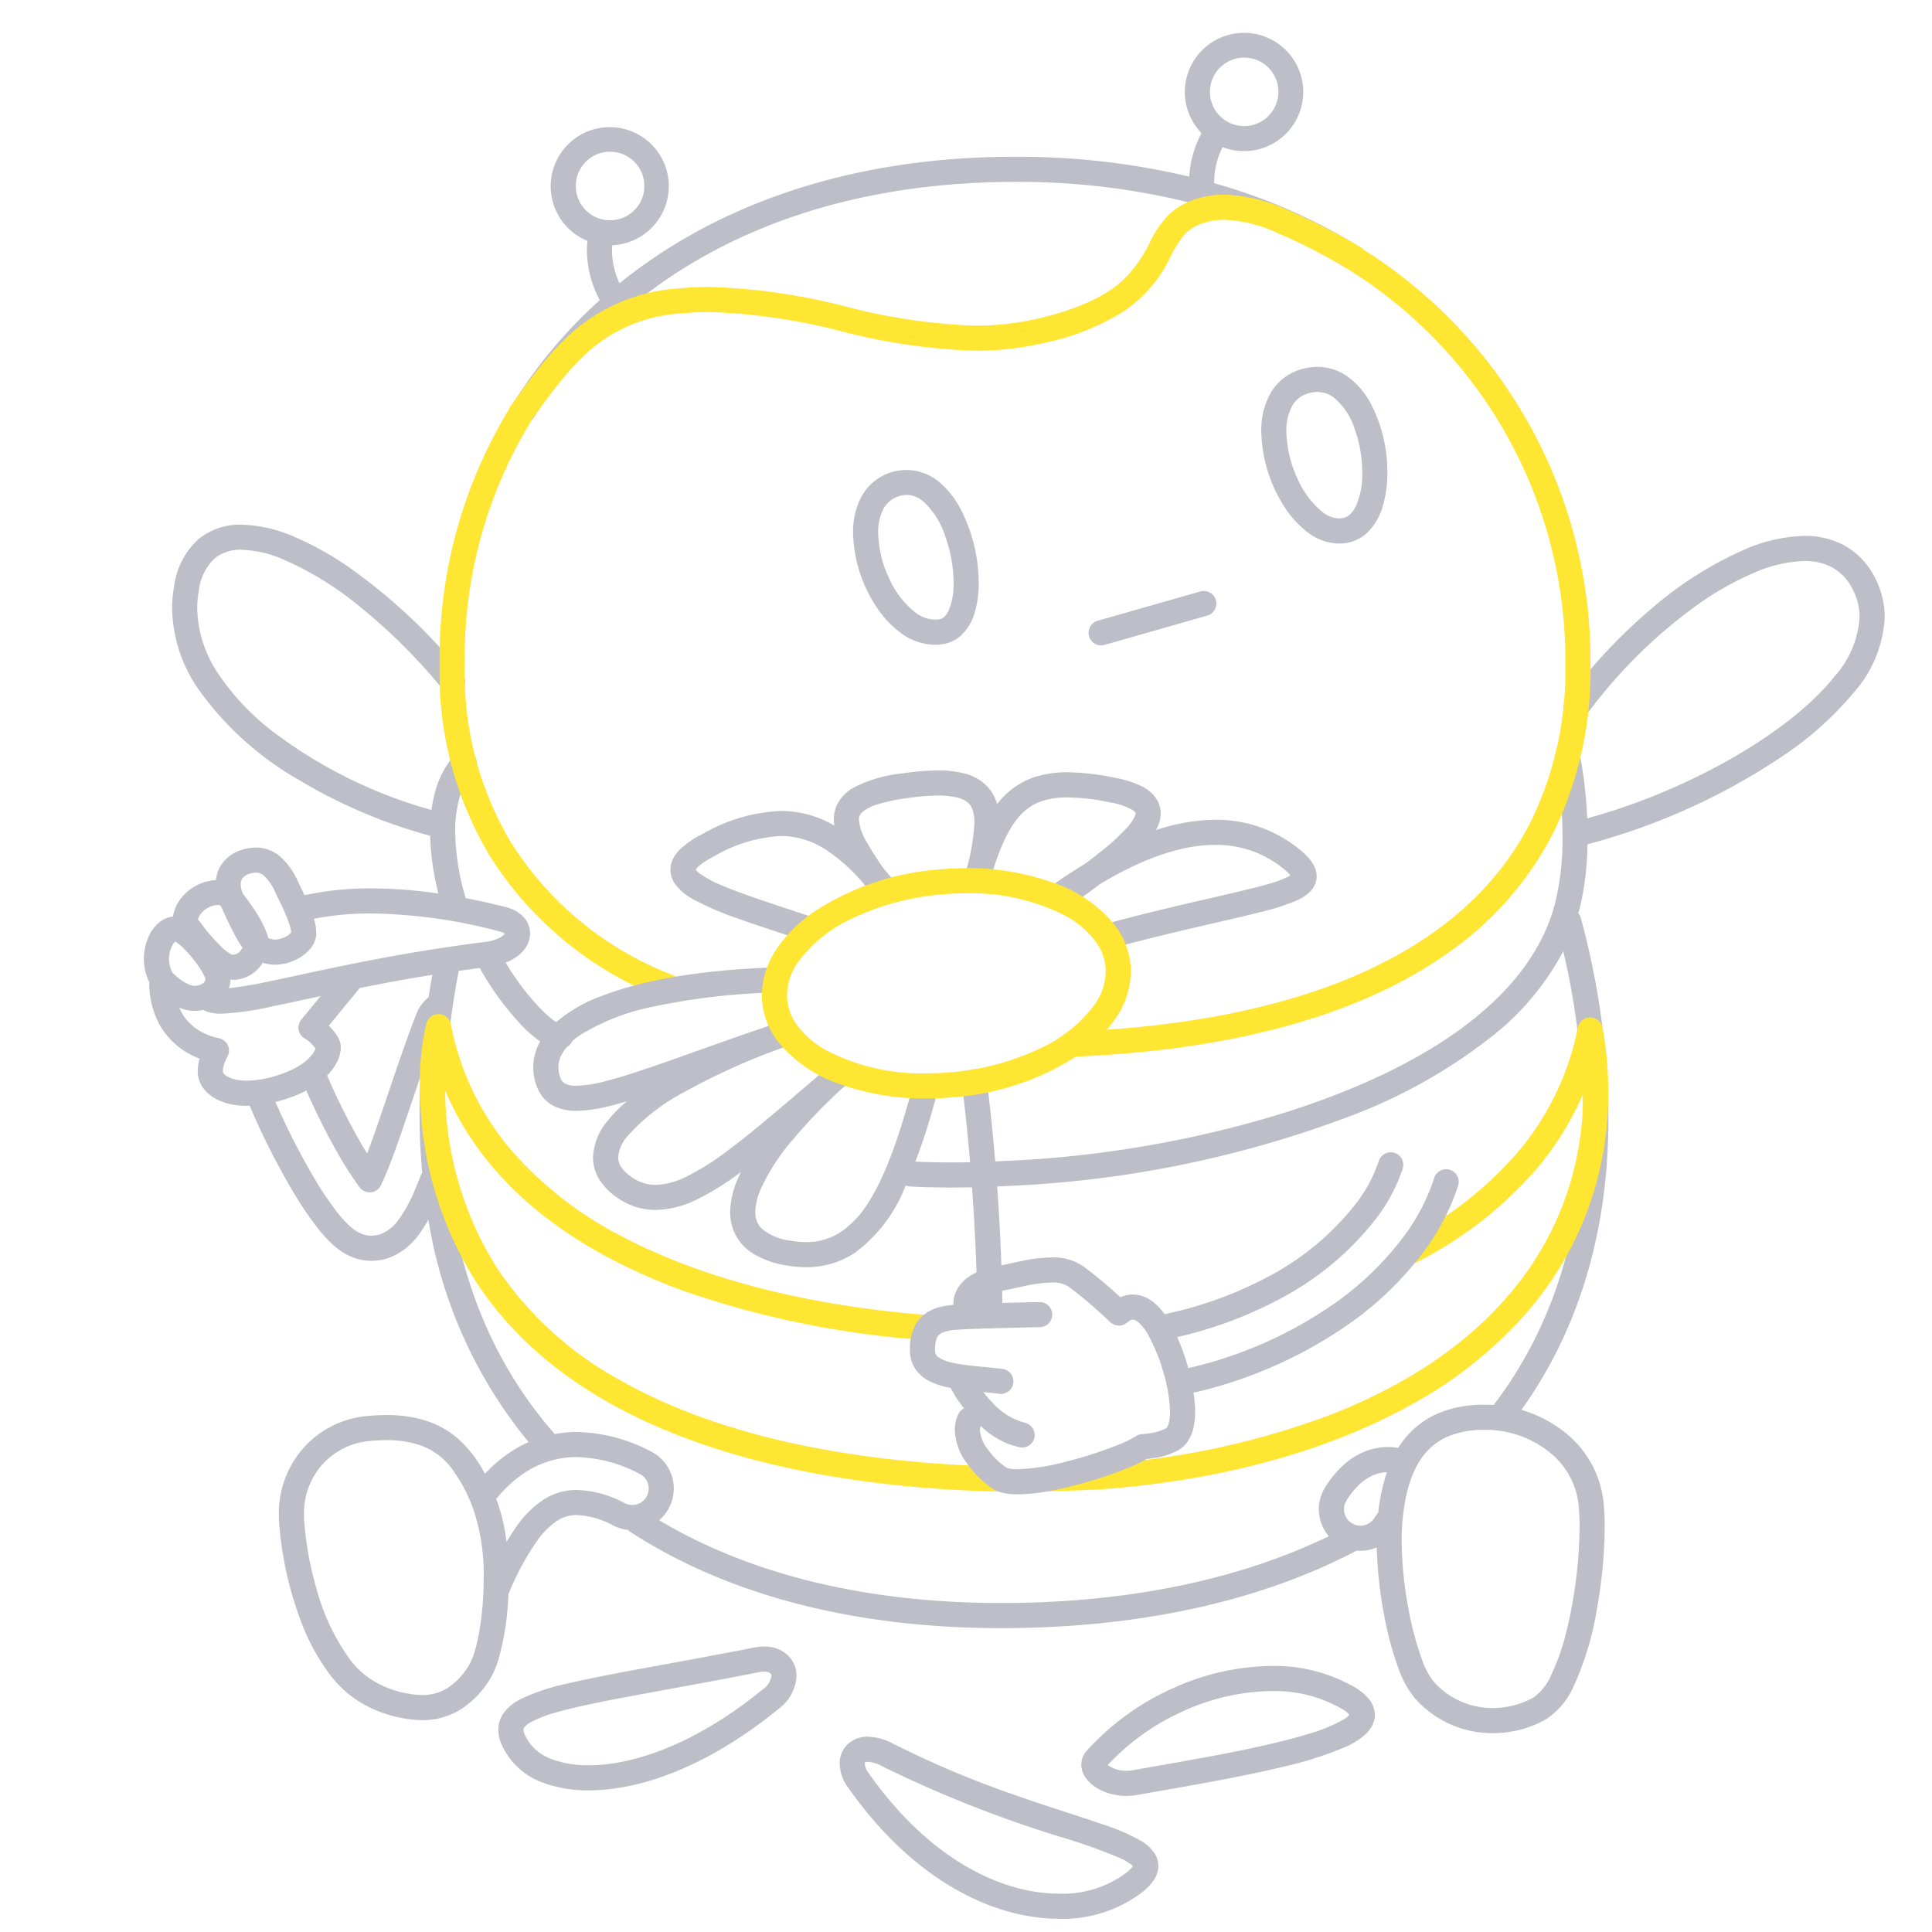 <svg xmlns="http://www.w3.org/2000/svg" width="200" height="200" fill="none"><path fill="#BEBEC9" d="M140.314 25.289h-.001a58.906 58.906 0 0 0-14.623-6.324 8.274 8.274 0 0 1 .872-3.738 6.126 6.126 0 0 0 8.153-7.241 6.13 6.13 0 0 0-12.059 1.745 6.134 6.134 0 0 0 1.71 4.034h.001l.016.016a10.812 10.812 0 0 0-1.273 4.505 76.587 76.587 0 0 0-18.025-2.057c-17.15-.01-30.97 5.015-40.957 13.1a8.364 8.364 0 0 1-.775-3.475c0-.151.024-.313.033-.469a6.114 6.114 0 1 0-2.61-.462c.013.006.027.01.04.015-.026.308-.062.62-.062.916a11.13 11.13 0 0 0 1.333 5.22A49.624 49.624 0 0 0 53.08 41.82a1.3 1.3 0 0 0 2.21 1.371c8.864-14.262 25.705-24.347 49.796-24.362 6.154-.037 12.287.7 18.257 2.191a1.275 1.275 0 0 0 1.332.688c.177-.027.346-.092.496-.189a56.262 56.262 0 0 1 13.788 5.989 1.301 1.301 0 0 0 1.356-2.219ZM126.342 6.955a3.541 3.541 0 0 1 5.996 2.626 3.548 3.548 0 0 1-2.252 3.228 3.541 3.541 0 0 1-3.845-.845 3.538 3.538 0 0 1 .101-5.009ZM59.606 19.256a3.549 3.549 0 1 1 2.175 3.27 3.543 3.543 0 0 1-2.175-3.27ZM19.106 95.375c-.176.117-.33.227-.47.327a1.3 1.3 0 0 0 1.515 2.114c.14-.1.265-.19.39-.273a1.3 1.3 0 1 0-1.435-2.168ZM103.784 136.195c-.05-4.628-.251-9.548-.664-14.719l.001.008a180.583 180.583 0 0 0-.444-5.016 207.957 207.957 0 0 0-.523-4.641 1.302 1.302 0 0 0-1.451-1.128 1.307 1.307 0 0 0-.865.492 1.3 1.3 0 0 0-.263.96c.187 1.496.356 3.027.516 4.58.168 1.67.318 3.318.437 4.943v.009c.408 5.108.607 9.967.656 14.54a1.302 1.302 0 0 0 1.314 1.286 1.302 1.302 0 0 0 1.287-1.314h-.001ZM118.148 190.587a21.346 21.346 0 0 0-4.052-1.75c-2.513-.875-5.756-1.852-9.461-3.166a100.581 100.581 0 0 1-12.172-5.162 5.86 5.86 0 0 0-2.621-.725 2.972 2.972 0 0 0-2.108.793 2.751 2.751 0 0 0-.81 2.005 4.28 4.28 0 0 0 .846 2.43c6.825 9.725 15.123 13.62 21.875 13.621a13.576 13.576 0 0 0 8.696-2.829c.416-.33.781-.719 1.084-1.154.305-.439.473-.958.483-1.492a2.385 2.385 0 0 0-.305-1.161 4.038 4.038 0 0 0-1.455-1.41Zm-1.463 3.213a11.003 11.003 0 0 1-7.04 2.233c-5.743.001-13.291-3.33-19.748-12.516l-1.063.747 1.063-.747a1.75 1.75 0 0 1-.373-.935l.019-.131.005-.011v-.001a.521.521 0 0 1 .294-.054c.507.036.999.186 1.439.44a124.617 124.617 0 0 0 18.892 7.446 57.813 57.813 0 0 1 5.712 2.053c.463.195.898.452 1.292.764.034.03.067.063.097.097a1.05 1.05 0 0 1-.09.128 3.59 3.59 0 0 1-.499.487ZM141.681 175.845a5.515 5.515 0 0 0-1.439-1.177 16.571 16.571 0 0 0-8.596-2.208 25.25 25.25 0 0 0-10.292 2.336 26.587 26.587 0 0 0-8.849 6.434 2.16 2.16 0 0 0-.567 1.447c.01.542.2 1.066.541 1.487a4.334 4.334 0 0 0 1.758 1.279 6.18 6.18 0 0 0 3.442.377c4.438-.79 10.349-1.757 15.204-2.937a37.94 37.94 0 0 0 6.246-1.972c.76-.32 1.47-.748 2.108-1.272a3.56 3.56 0 0 0 .75-.89c.22-.373.337-.797.34-1.23a2.634 2.634 0 0 0-.646-1.674Zm-2.63 2.18a16.988 16.988 0 0 1-3.74 1.51c-2.463.75-5.622 1.442-8.839 2.062-3.219.621-6.5 1.174-9.249 1.663a3.524 3.524 0 0 1-.615.054 3.411 3.411 0 0 1-1.699-.437 1.714 1.714 0 0 1-.231-.163 24.074 24.074 0 0 1 7.75-5.55 22.678 22.678 0 0 1 9.218-2.104c2.54-.059 5.048.576 7.255 1.835.287.158.548.361.772.601l.014.021a2.625 2.625 0 0 1-.636.508ZM112.502 181.233l.003-.003-.003.003ZM79.09 170.451a5.538 5.538 0 0 0-1.052.107c-8.496 1.669-14.828 2.674-19.135 3.685-1.75.347-3.45.91-5.06 1.676a5.014 5.014 0 0 0-1.584 1.256 3.032 3.032 0 0 0-.673 1.899c.011.572.148 1.136.4 1.65.27.555.603 1.077.991 1.557a7.414 7.414 0 0 0 3.256 2.271c1.514.544 3.114.81 4.722.785 5.242-.006 12.183-2.349 19.66-8.447l-.822-1.007.822 1.006a4.505 4.505 0 0 0 1.84-3.394 2.935 2.935 0 0 0-.968-2.208 3.533 3.533 0 0 0-2.398-.836Zm-.12 4.425c-7.112 5.81-13.553 7.867-18.015 7.861a10.745 10.745 0 0 1-3.798-.616 4.85 4.85 0 0 1-2.134-1.445 5.636 5.636 0 0 1-.68-1.05 1.372 1.372 0 0 1-.157-.552.41.41 0 0 1 .113-.287c.178-.201.39-.369.627-.495a12.766 12.766 0 0 1 2.884-1.089c1.981-.553 4.722-1.101 8.182-1.744 3.46-.644 7.645-1.387 12.547-2.35.181-.037.365-.056.55-.058a.983.983 0 0 1 .663.173.325.325 0 0 1 .102.271 2.007 2.007 0 0 1-.883 1.381ZM141.921 41.818a8.327 8.327 0 0 0-2.218-2.69 5.431 5.431 0 0 0-3.319-1.15 5.872 5.872 0 0 0-1.432.183 5.386 5.386 0 0 0-3.413 2.517 7.854 7.854 0 0 0-.972 4.005c.06 2.666.832 5.267 2.238 7.532a10.459 10.459 0 0 0 2.471 2.82 5.535 5.535 0 0 0 3.343 1.234c.368 0 .735-.044 1.092-.131h.001a4.102 4.102 0 0 0 1.889-1.055 6.276 6.276 0 0 0 1.567-2.763 12.13 12.13 0 0 0 .452-3.41 15.354 15.354 0 0 0-1.699-7.092Zm-1.499 10.451a3.031 3.031 0 0 1-.628.944 1.492 1.492 0 0 1-.698.399 2.01 2.01 0 0 1-.477.057 2.964 2.964 0 0 1-1.768-.702 9.347 9.347 0 0 1-2.599-3.563 11.995 11.995 0 0 1-1.085-4.721 5.301 5.301 0 0 1 .61-2.682 2.743 2.743 0 0 1 1.807-1.319 3.28 3.28 0 0 1 .8-.104 2.816 2.816 0 0 1 1.747.62 7.005 7.005 0 0 1 2.094 3.173c.523 1.456.792 2.991.795 4.538a8.45 8.45 0 0 1-.598 3.36ZM97.25 49.92a5.288 5.288 0 0 0-8.036 1.425 7.699 7.699 0 0 0-.903 3.82 14.432 14.432 0 0 0 2.337 7.541 10.502 10.502 0 0 0 2.612 2.824 6.033 6.033 0 0 0 3.512 1.215c.323 0 .645-.03.963-.09a3.593 3.593 0 0 0 1.76-.877 5.243 5.243 0 0 0 1.428-2.439c.273-.984.405-2.001.391-3.022a16.844 16.844 0 0 0-1.803-7.486 9.379 9.379 0 0 0-2.26-2.912Zm.975 13.235a2.11 2.11 0 0 1-.474.694.977.977 0 0 1-.495.25c-.16.03-.322.046-.484.046a3.444 3.444 0 0 1-1.998-.728 9.211 9.211 0 0 1-2.741-3.566 11.49 11.49 0 0 1-1.122-4.686 5.148 5.148 0 0 1 .562-2.533 2.82 2.82 0 0 1 2.395-1.397 2.68 2.68 0 0 1 1.73.691 8.373 8.373 0 0 1 2.247 3.567c.56 1.547.853 3.178.87 4.824a7.083 7.083 0 0 1-.49 2.838ZM114.342 66.761l10.631-3.034a1.295 1.295 0 0 0 .78-.619 1.307 1.307 0 0 0 .114-.988 1.306 1.306 0 0 0-1.102-.935 1.298 1.298 0 0 0-.505.042l-10.631 3.034a1.292 1.292 0 0 0-.78.619 1.307 1.307 0 0 0-.114.988 1.306 1.306 0 0 0 1.102.935c.169.02.341.005.505-.041"/><path fill="#BEBEC9" d="M194.019 59.663a7.75 7.75 0 0 0-3.062-3.184 8.481 8.481 0 0 0-4.162-1.001 16.39 16.39 0 0 0-6.124 1.378 38.04 38.04 0 0 0-9.719 6.159 55.672 55.672 0 0 0-8.877 9.525 1.302 1.302 0 0 0 1.248 2.053c.341-.052.647-.238.85-.517a51.69 51.69 0 0 1 11.515-11.443 31.04 31.04 0 0 1 5.972-3.372c1.62-.72 3.364-1.12 5.135-1.183a5.889 5.889 0 0 1 2.9.674 5.145 5.145 0 0 1 2.035 2.143c.506.917.773 1.946.775 2.993a10.182 10.182 0 0 1-2.602 6.146c-2.538 3.2-6.79 6.372-11.566 8.988a65.048 65.048 0 0 1-14.031 5.694 48.173 48.173 0 0 0-.34-4.002 33.593 33.593 0 0 0-.285-1.836 10.187 10.187 0 0 0-.118-.552l-.065-.229a1.43 1.43 0 0 0-.082-.199 1.313 1.313 0 0 0-1.04-.723 1.3 1.3 0 0 0-1.427 1.184c-.014.188.014.377.081.553h-.001c.002.004.027.102.055.236.447 2.465.67 4.965.666 7.47a27.975 27.975 0 0 1-.745 6.797c-1.132 4.425-3.892 8.242-7.791 11.529-5.838 4.928-14.209 8.572-22.878 11.031a115.418 115.418 0 0 1-24.639 4.125h.003c-1.222.06-2.535.129-3.921.18-1.059.031-2.159.053-3.3.053-1.324 0-2.703-.029-4.137-.103a1.298 1.298 0 0 0-1.358 1.231 1.3 1.3 0 0 0 1.224 1.365c1.485.077 2.91.107 4.272.107 1.175 0 2.303-.022 3.383-.055h.009c1.412-.051 2.739-.121 3.956-.181l.003-.001a113.499 113.499 0 0 0 33.95-7.161 54.917 54.917 0 0 0 15.109-8.603 27.648 27.648 0 0 0 6.938-8.467 78.536 78.536 0 0 1 2.047 15.423c.019.647.028 1.29.028 1.928-.004 11.841-3.282 21.775-9.285 29.628-.051-.003-.103-.01-.154-.013a17.903 17.903 0 0 0-.761-.016 12.148 12.148 0 0 0-4.777.875 9.025 9.025 0 0 0-4.184 3.603 6.203 6.203 0 0 0-1.036-.099l-.02.001v-.001l-.002.001h-.037v.003a6.404 6.404 0 0 0-2.166.39 7.478 7.478 0 0 0-2.551 1.606 10.925 10.925 0 0 0-1.742 2.156 4.283 4.283 0 0 0 .375 5.076c-8.523 4.122-18.912 6.521-30.887 6.874-1.018.03-2.026.045-3.022.045-14.073 0-26.087-2.998-35.423-8.574a4.3 4.3 0 0 0 .737-5.752 4.299 4.299 0 0 0-1.593-1.369 17.173 17.173 0 0 0-7.655-2.011h-.042a12.23 12.23 0 0 0-2.25.215c-6.951-7.9-10.978-18.315-11.365-31.065-.02-.695-.03-1.394-.03-2.097a77.48 77.48 0 0 1 1.463-14.789c.71-.102 1.433-.202 2.17-.299a28.77 28.77 0 0 0 3.952 5.516 12.467 12.467 0 0 0 2.567 2.27 4.2 4.2 0 0 0 1.01.454c.273.078.554.119.837.122a1.297 1.297 0 0 0 1.31-1.28 1.299 1.299 0 0 0-1.27-1.32l-.163-.022a2.377 2.377 0 0 1-.716-.409c-.599-.474-1.154-1-1.66-1.573a26.006 26.006 0 0 1-3.19-4.32 5.2 5.2 0 0 0 1.21-.648c.378-.275.698-.622.942-1.021.246-.406.378-.872.382-1.347a2.52 2.52 0 0 0-.76-1.782 3.729 3.729 0 0 0-1.74-.935 70.799 70.799 0 0 0-4.163-.932 24.79 24.79 0 0 1-1.094-6.857 12.851 12.851 0 0 1 .426-3.448 7.03 7.03 0 0 1 1.47-2.81 1.298 1.298 0 0 0-.101-1.843 1.3 1.3 0 0 0-1.843.116 9.62 9.62 0 0 0-2.029 3.834c-.17.618-.295 1.247-.375 1.882a48.88 48.88 0 0 1-16.215-7.962 25.478 25.478 0 0 1-5.848-6.13 12.485 12.485 0 0 1-2.188-6.778c0-.639.059-1.277.176-1.905a5.43 5.43 0 0 1 1.585-3.237 4.128 4.128 0 0 1 2.829-.925c1.504.058 2.983.403 4.358 1.014a33.834 33.834 0 0 1 8.15 5.086 59.279 59.279 0 0 1 8.334 8.359 1.3 1.3 0 0 0 2.011-1.649 58.592 58.592 0 0 0-11.697-10.972 31.507 31.507 0 0 0-5.813-3.23 14.373 14.373 0 0 0-5.343-1.208 6.729 6.729 0 0 0-4.538 1.566 7.995 7.995 0 0 0-2.433 4.722c-.146.784-.219 1.58-.219 2.379.055 2.923.96 5.768 2.602 8.187a32.403 32.403 0 0 0 10.554 9.588 53.349 53.349 0 0 0 13.56 5.763c.058 2.019.343 4.025.85 5.98a48.783 48.783 0 0 0-6.952-.535 32.307 32.307 0 0 0-6.908.704c-.277-.586-.53-1.083-.61-1.263l-.001-.001a7.708 7.708 0 0 0-1.844-2.678 3.863 3.863 0 0 0-2.574-.99c-.5.005-.996.088-1.47.245a3.953 3.953 0 0 0-1.984 1.354 3.578 3.578 0 0 0-.69 1.773c-1.059.06-2.07.46-2.886 1.139-.465.38-.85.849-1.136 1.378a4.043 4.043 0 0 0-.417 1.257 2.657 2.657 0 0 0-1.244.467 3.968 3.968 0 0 0-1.319 1.698 5.642 5.642 0 0 0-.452 2.228c.002.834.193 1.656.558 2.406a8.97 8.97 0 0 0 1.042 4.352 7.886 7.886 0 0 0 3.56 3.3c.213.102.413.185.606.26a4.648 4.648 0 0 0-.191 1.257c-.01.562.14 1.116.436 1.595.79 1.232 2.396 2.029 4.624 2.028.1 0 .209-.011.311-.014a74.97 74.97 0 0 0 4.546 8.985 34.747 34.747 0 0 0 2.653 3.881l.002.002c.436.549.915 1.063 1.433 1.536l.002.002c.291.264.603.505.931.722l.009.005c.437.288.912.516 1.41.676l.005.002c.51.16 1.04.243 1.575.247v.002h.035l.002.001h.02l.005-.001a5.475 5.475 0 0 0 2.277-.509l.009-.004a6.853 6.853 0 0 0 2.453-2.003l.014-.017c.42-.546.796-1.125 1.123-1.731a48.244 48.244 0 0 0 10.376 23.031c-.555.243-1.09.527-1.603.849a14.776 14.776 0 0 0-2.924 2.44 12.433 12.433 0 0 0-2.818-3.672 9.425 9.425 0 0 0-3.244-1.819 13.249 13.249 0 0 0-4.138-.597c-.669 0-1.37.037-2.105.11-2.4.24-4.633 1.337-6.29 3.091a10.205 10.205 0 0 0-2.734 7.099c0 .242.008.49.024.745a36.475 36.475 0 0 0 2.363 10.56 21.612 21.612 0 0 0 2.821 5.155 11.189 11.189 0 0 0 4.324 3.563 13.246 13.246 0 0 0 5.253 1.265 7.547 7.547 0 0 0 4.046-1.119 9.658 9.658 0 0 0 3.092-3.261c.347-.6.62-1.24.812-1.906.62-2.218.965-4.504 1.03-6.806a1.25 1.25 0 0 0 .068-.104 26.6 26.6 0 0 1 2.796-5.21l.004-.005a7.966 7.966 0 0 1 2.18-2.237 3.622 3.622 0 0 1 2.044-.588 8.747 8.747 0 0 1 3.805 1.104 4.3 4.3 0 0 0 1.483.429c.05.058.104.112.163.16 10.077 6.57 23.188 10.012 38.48 10.013 1.023 0 2.056-.016 3.098-.047 13.077-.385 24.454-3.127 33.697-7.984.126.011.251.026.377.026a4.299 4.299 0 0 0 1.695-.355 44.398 44.398 0 0 0 1.08 8.546 30.588 30.588 0 0 0 1.198 4.061 10.108 10.108 0 0 0 1.608 2.944 10.685 10.685 0 0 0 8.138 3.679 11.19 11.19 0 0 0 5.486-1.43 7.842 7.842 0 0 0 2.888-3.457 31.186 31.186 0 0 0 2.408-8.048c.501-2.78.766-5.597.791-8.422a24.993 24.993 0 0 0-.114-2.507 10.675 10.675 0 0 0-4.185-7.408 13.091 13.091 0 0 0-4.327-2.195c5.865-8.162 9.015-18.342 9.011-30.132 0-.663-.01-1.332-.03-2.006a81.548 81.548 0 0 0-2.825-18.781 1.276 1.276 0 0 0-.27-.495c.045-.16.104-.313.145-.473.524-2.181.795-4.415.809-6.658a66.765 66.765 0 0 0 20.026-9.014 34.594 34.594 0 0 0 7.58-6.736 12.715 12.715 0 0 0 3.167-7.765 8.829 8.829 0 0 0-1.086-4.225ZM31.096 99.09c.356-.219.678-.488.957-.8.301-.327.516-.725.625-1.157l.002-.008c.041-.192.062-.388.06-.585a5.158 5.158 0 0 0-.246-1.428 30.347 30.347 0 0 1 5.937-.55c4.493.068 8.961.694 13.3 1.865.188.038.364.116.518.23a1.144 1.144 0 0 1-.375.336 4.118 4.118 0 0 1-1.652.515 169.83 169.83 0 0 0-4.085.564l-.009.001c-3.73.559-7.058 1.176-9.974 1.77h.004c-3.332.671-6.126 1.303-8.353 1.761-1.357.303-2.73.535-4.11.694.099-.287.154-.586.162-.889.092.007.184.023.275.023a3.586 3.586 0 0 0 2.686-1.257 4.47 4.47 0 0 0 .378-.51c.413.133.844.2 1.277.198a5.02 5.02 0 0 0 2.623-.773Zm-5.982-8.187a1.36 1.36 0 0 1 .702-.446c.219-.076.447-.117.678-.122.325-.002.637.125.87.353.513.51.915 1.12 1.181 1.792.1.218.241.497.413.851.257.526.57 1.194.809 1.818.11.28.205.568.284.86.048.168.078.341.088.516a1.756 1.756 0 0 1-.553.438 2.41 2.41 0 0 1-1.113.3 1.486 1.486 0 0 1-.631-.131c-.029-.013-.057-.037-.085-.053a4.113 4.113 0 0 0-.11-.404 12.01 12.01 0 0 0-1.44-2.693 27.291 27.291 0 0 0-1.054-1.457 2.54 2.54 0 0 1-.235-.967c-.01-.234.058-.465.196-.655Zm-4.488 3.939c.199-.35.49-.64.843-.835a2.217 2.217 0 0 1 1.049-.317.733.733 0 0 1 .253.036l.026.013.103.128c.288.633.647 1.421 1.025 2.182.208.419.42.828.633 1.201.165.292.346.575.541.846-.057.13-.134.25-.228.356a1 1 0 0 1-.739.38l-.142-.012-.067-.027a4.567 4.567 0 0 1-1.013-.783 20.853 20.853 0 0 1-1.836-2.072c-.236-.299-.43-.556-.577-.755.029-.119.072-.233.129-.341Zm-2.74 2.948c.069-.12.16-.225.27-.31l.007-.004.009.005c.3.19.577.416.824.673.567.569 1.082 1.187 1.54 1.848.195.277.374.566.535.865.053.099.101.2.144.304l.033.09.006.021.008.084a.53.53 0 0 1-.215.397c-.258.199-.579.3-.904.283h-.037a1.754 1.754 0 0 1-.676-.186 5.24 5.24 0 0 1-1.167-.788 7.33 7.33 0 0 1-.376-.351l-.024-.025a2.983 2.983 0 0 1 .022-2.906Zm7.645 14.082c-1.638-.001-2.289-.579-2.427-.818l-.004-.006-.014-.04-.016-.159c.02-.327.096-.648.226-.949.062-.157.126-.292.171-.382l.052-.101.01-.019.003-.003a1.3 1.3 0 0 0-.937-1.933v-.001a6.08 6.08 0 0 1-2.378-1.048 5.029 5.029 0 0 1-1.483-1.707c-.064-.123-.12-.261-.177-.395.475.204.985.318 1.502.335h.084c.299-.002.596-.035.888-.099.158.085.323.156.495.209.464.13.945.191 1.427.181a30.03 30.03 0 0 0 5.377-.786c1.413-.291 3.049-.649 4.862-1.035l-2.002 2.437a1.295 1.295 0 0 0-.27 1.08 1.306 1.306 0 0 0 .666.893c.287.171.545.388.763.641.106.116.205.239.296.367l.008.013a1.372 1.372 0 0 1-.11.262c-.32.616-1.345 1.74-3.815 2.507-1.032.343-2.11.53-3.197.556Zm18.104 9.615a45.337 45.337 0 0 1-.638 1.583 14.812 14.812 0 0 1-1.818 3.307 4.224 4.224 0 0 1-1.53 1.275 2.894 2.894 0 0 1-1.184.266h-.02a2.792 2.792 0 0 1-.826-.128 3.17 3.17 0 0 1-.789-.382 5.08 5.08 0 0 1-.616-.48 10.67 10.67 0 0 1-1.151-1.239 32.307 32.307 0 0 1-2.447-3.587 71.99 71.99 0 0 1-4.1-8.032c.319-.079.644-.166.983-.271a13.056 13.056 0 0 0 2.21-.906 71.526 71.526 0 0 0 2.997 6.039 39.16 39.16 0 0 0 2.508 3.971 1.307 1.307 0 0 0 1.169.523 1.293 1.293 0 0 0 1.05-.732c.41-.853.861-1.952 1.329-3.226.838-2.271 1.744-5.061 2.772-8.052a75.2 75.2 0 0 0-.07 6.049c.04 1.327.128 2.625.244 3.907-.027.037-.051.075-.073.115Zm-.557-16.476c-1.938 5.071-3.46 10.055-4.756 13.559l-.001.003c-.106.289-.211.568-.315.835a45.157 45.157 0 0 1-1.032-1.747 69.168 69.168 0 0 1-3.112-6.325l.012-.011c.42-.42.77-.906 1.036-1.437.23-.447.354-.939.366-1.44a2.052 2.052 0 0 0-.157-.811 3.37 3.37 0 0 0-.349-.601 6.936 6.936 0 0 0-.73-.858l3.205-3.901c2.268-.457 4.768-.922 7.512-1.361-.14.773-.273 1.546-.392 2.319a4.274 4.274 0 0 0-1.287 1.776Zm6.535 63.892a17.618 17.618 0 0 1-.495 2.115c-.13.46-.314.903-.548 1.32a7.08 7.08 0 0 1-2.243 2.407 4.93 4.93 0 0 1-2.675.729 10.724 10.724 0 0 1-4.212-1.047 8.607 8.607 0 0 1-3.3-2.761 22.255 22.255 0 0 1-3.353-7.116 34.135 34.135 0 0 1-1.302-7.182v-.005a8.531 8.531 0 0 1-.019-.577 7.596 7.596 0 0 1 2.027-5.316 7.43 7.43 0 0 1 4.652-2.287 18.62 18.62 0 0 1 1.85-.097c1.127-.021 2.25.137 3.328.468a6.95 6.95 0 0 1 3.326 2.317 16.08 16.08 0 0 1 2.413 4.553 21.216 21.216 0 0 1 1.006 7.027 32.16 32.16 0 0 1-.455 5.452Zm17.358-14.047a1.691 1.691 0 0 1-.982.853 1.7 1.7 0 0 1-1.298-.093 11.257 11.257 0 0 0-4.973-1.378h-.01a6.284 6.284 0 0 0-3.393.974l-.008.005a10.484 10.484 0 0 0-2.938 2.954c-.301.428-.618.918-.937 1.445a18.457 18.457 0 0 0-.935-4.103v-.001c-.046-.121-.094-.236-.14-.356.027-.028.064-.042.09-.073a12.797 12.797 0 0 1 3.054-2.746l.005-.003a9.693 9.693 0 0 1 5.172-1.496h.039c2.27.066 4.494.66 6.495 1.737a1.694 1.694 0 0 1 .935 1.641 1.7 1.7 0 0 1-.176.64Zm75.708 1.714-.011.009a5.564 5.564 0 0 0-.404.572l.006-.01a1.694 1.694 0 0 1-1.061.754 1.701 1.701 0 0 1-1.82-2.561 8.309 8.309 0 0 1 1.323-1.648 4.892 4.892 0 0 1 1.663-1.058l.003-.001a3.824 3.824 0 0 1 1.194-.223 19.523 19.523 0 0 0-.893 4.166Zm17.544-6.376a8.063 8.063 0 0 1 3.195 5.624c.071.744.104 1.492.1 2.239a47.649 47.649 0 0 1-1.328 10.696 23.259 23.259 0 0 1-1.6 4.617 5.469 5.469 0 0 1-1.839 2.351 8.599 8.599 0 0 1-4.206 1.093 8.086 8.086 0 0 1-6.176-2.785 7.793 7.793 0 0 1-1.142-2.171 32.644 32.644 0 0 1-1.522-5.863 39.586 39.586 0 0 1-.609-6.529c0-.625.022-1.218.067-1.762l-.225-.019v-.002l.225.018c.252-3.158 1.021-5.616 2.33-7.194a6.267 6.267 0 0 1 2.447-1.824 9.585 9.585 0 0 1 3.763-.669 10.56 10.56 0 0 1 6.52 2.18Z"/><path fill="#BEBEC9" d="m20.908 112.447-.002-.002-.002-.004.004.006ZM53.117 150.137l.003-.002h.001l-.004.002ZM53.367 158.176l.003-.004.001-.001-.004.005ZM141.48 150.188h.001l.001-.001-.002.001Z"/><path fill="#FFE632" d="M141.216 25.881a1.258 1.258 0 0 0-.279-.244 69.881 69.881 0 0 0-7.953-4.035 16.744 16.744 0 0 0-6.236-1.452 9.429 9.429 0 0 0-3.524.665 6.79 6.79 0 0 0-2.03 1.233 9.854 9.854 0 0 0-2.072 2.847 13.541 13.541 0 0 1-2.995 4.217c-1.53 1.359-3.988 2.735-8.421 3.807a28.608 28.608 0 0 1-6.774.79 60.918 60.918 0 0 1-13.356-1.97 63.686 63.686 0 0 0-14.062-2.035c-1.056 0-2.129.047-3.22.151a18.51 18.51 0 0 0-10.321 3.937c-2.686 2.153-4.796 4.999-7.208 8.382a1.237 1.237 0 0 0-.122.272 49.401 49.401 0 0 0-7.129 26.362 36.715 36.715 0 0 0 5.174 19.772 36.846 36.846 0 0 0 18.782 15.07 1.294 1.294 0 0 0 1.666-.777 1.3 1.3 0 0 0-.778-1.666 34.269 34.269 0 0 1-17.451-13.983 34.114 34.114 0 0 1-4.793-18.416 46.751 46.751 0 0 1 6.873-25.217c.023-.036.024-.077.043-.114 2.325-3.265 4.296-5.844 6.567-7.655a15.877 15.877 0 0 1 8.944-3.379 31.313 31.313 0 0 1 2.973-.139c4.558.154 9.084.815 13.495 1.971a63.244 63.244 0 0 0 13.923 2.034 31.232 31.232 0 0 0 7.385-.862 24.825 24.825 0 0 0 7.982-3.2 14.043 14.043 0 0 0 4.893-5.712c.353-.725.775-1.414 1.261-2.056a4.08 4.08 0 0 1 1.731-1.247 6.808 6.808 0 0 1 2.564-.482 14.25 14.25 0 0 1 5.258 1.26 63.799 63.799 0 0 1 6.973 3.512 47.647 47.647 0 0 1 17.018 17.58 47.646 47.646 0 0 1 6.047 23.706 35.511 35.511 0 0 1-3.527 16.15c-3.45 6.863-9.329 12.047-17.392 15.685-8.057 3.632-18.284 5.672-30.224 6.157a1.298 1.298 0 0 0-1.246 1.352 1.301 1.301 0 0 0 1.352 1.245c16.226-.666 29.56-4.116 38.952-10.794a33.968 33.968 0 0 0 10.882-12.477 38.12 38.12 0 0 0 3.803-17.318 50.224 50.224 0 0 0-23.428-42.927ZM165.883 106.353a1.302 1.302 0 0 0-2.098-.731 1.3 1.3 0 0 0-.448.747 28.507 28.507 0 0 1-6.258 12.957 38.27 38.27 0 0 1-11.497 8.972 1.304 1.304 0 0 0-.689 1.272 1.3 1.3 0 0 0 1.905 1.027 40.908 40.908 0 0 0 12.268-9.594 31.3 31.3 0 0 0 4.81-7.738 31.59 31.59 0 0 1-7.772 20.887c-4.679 5.449-11.131 9.495-18.43 12.327a83.265 83.265 0 0 1-23.376 5.063l-.033.001c-1.426.111-4.312.194-5.782.243a1.299 1.299 0 1 0 .087 2.598c1.462-.049 4.308-.128 5.868-.247l.048-.002c10.897-.849 22.134-3.496 31.427-8.624a43.756 43.756 0 0 0 12.163-9.665 34.244 34.244 0 0 0 8.405-22.751 35.287 35.287 0 0 0-.598-6.742ZM103.121 151.796c-.539-.012-1.08-.028-1.622-.046h.005c-12.991-.48-26.758-2.897-37.238-8.835a36.145 36.145 0 0 1-12.84-11.695 34.807 34.807 0 0 1-5.341-18.28l-.001-.018v-.032a31.066 31.066 0 0 0 4.951 7.967c5.063 5.931 12.17 10.055 20.014 12.874a96.579 96.579 0 0 0 24.605 4.982 1.302 1.302 0 0 0 .207-2.592c-10.634-.842-22.024-3.215-31.163-7.97a38.486 38.486 0 0 1-11.684-8.981 28.298 28.298 0 0 1-6.34-13.144 1.3 1.3 0 0 0-2.535-.071 26.912 26.912 0 0 0-.653 7.063v.017h.001a37.417 37.417 0 0 0 5.757 19.599c5.165 7.971 13.3 13.209 22.553 16.544 9.26 3.337 19.68 4.797 29.61 5.17h.004c.551.019 1.1.035 1.649.048a1.303 1.303 0 0 0 .966-2.195 1.302 1.302 0 0 0-.905-.405Z"/><path fill="#BEBEC9" d="M150.087 121.096a1.287 1.287 0 0 0-.505-.051 1.287 1.287 0 0 0-.878.466 1.289 1.289 0 0 0-.241.446 20.806 20.806 0 0 1-3.401 6.375 31.732 31.732 0 0 1-6.511 6.313 43.267 43.267 0 0 1-15.545 6.983c-.033-.12-.06-.241-.095-.36a23.792 23.792 0 0 0-1.047-2.855 42.555 42.555 0 0 0 10.612-3.944 30.611 30.611 0 0 0 9.88-8.195 17.45 17.45 0 0 0 2.855-5.311 1.299 1.299 0 0 0-2.487-.756 14.955 14.955 0 0 1-2.439 4.494 28.023 28.023 0 0 1-9.045 7.48 40.293 40.293 0 0 1-10.684 3.861 5.994 5.994 0 0 0-1.26-1.323 3.418 3.418 0 0 0-2.033-.712c-.443.003-.88.1-1.283.285a46.36 46.36 0 0 0-3.852-3.213 5.457 5.457 0 0 0-3.27-.909 16.333 16.333 0 0 0-3.161.382c-1.008.203-1.956.435-2.704.567a6.512 6.512 0 0 0-2.948 1.229c-.398.312-.73.702-.974 1.146-.25.458-.38.972-.38 1.494 0 .031.01.061.011.093-.46.032-.917.102-1.365.21-.424.103-.83.263-1.21.477a3.601 3.601 0 0 0-1.454 1.548 5.287 5.287 0 0 0-.477 2.356l.003.231v-.005a3.45 3.45 0 0 0 .364 1.485 3.781 3.781 0 0 0 1.784 1.658 8.505 8.505 0 0 0 2.079.642c.255.521.556 1.019.899 1.488.146.204.308.415.478.629-.254.12-.462.321-.59.571a3.784 3.784 0 0 0-.372 1.664 6.097 6.097 0 0 0 1.192 3.369 10.804 10.804 0 0 0 2.628 2.64c.393.265.837.445 1.304.528.466.087.94.129 1.414.123a19.616 19.616 0 0 0 3.623-.417c1.982-.4 3.935-.932 5.846-1.593a34.41 34.41 0 0 0 2.442-.94c.487-.21.96-.45 1.417-.718.217-.018.52-.05.879-.111a7.46 7.46 0 0 0 2.4-.796c.348-.2.651-.47.89-.793.328-.455.556-.973.672-1.521.12-.551.178-1.113.172-1.677a13.808 13.808 0 0 0-.167-1.958 45.889 45.889 0 0 0 16.537-7.43 34.352 34.352 0 0 0 7.044-6.837 23.422 23.422 0 0 0 3.815-7.184 1.306 1.306 0 0 0-.415-1.384 1.317 1.317 0 0 0-.447-.24Zm-29.144 26.374a1.1 1.1 0 0 1-.149.299l-.095.092a4.997 4.997 0 0 1-1.548.491 8.093 8.093 0 0 1-.643.083l-.18.013-.041.002h-.007v.001a1.306 1.306 0 0 0-.689.224c-.64.384-1.315.708-2.015.968a42.911 42.911 0 0 1-5.226 1.669c-1.623.446-3.29.709-4.972.783a4.675 4.675 0 0 1-.899-.072 1.56 1.56 0 0 1-.243-.067l-.057-.025-.014-.008a8.236 8.236 0 0 1-1.988-1.989 3.605 3.605 0 0 1-.737-1.899c0-.143.025-.285.075-.419.122.109.237.222.364.328a8.19 8.19 0 0 0 3.734 1.89 1.3 1.3 0 0 0 .445-2.561 6.791 6.791 0 0 1-3.314-2.065 12.897 12.897 0 0 1-.953-1.096c.571.054 1.132.109 1.656.178a1.304 1.304 0 0 0 1.197-2.08 1.3 1.3 0 0 0-.859-.498h-.001c-1.871-.24-3.865-.325-5.244-.656a3.72 3.72 0 0 1-1.43-.583.822.822 0 0 1-.23-.267.858.858 0 0 1-.082-.376v-.005l-.003-.153a2.962 2.962 0 0 1 .175-1.128c.053-.135.133-.257.235-.36.188-.167.414-.284.658-.343.422-.11.853-.175 1.288-.193.98-.067 3.136-.134 5.016-.181 1.884-.049 3.508-.079 3.512-.08a1.3 1.3 0 0 0-.05-2.599c-.002 0-1.635.031-3.529.079-.926.024-1.909.052-2.799.082a.52.52 0 0 1 .059-.222c.149-.236.36-.427.61-.552a4.633 4.633 0 0 1 1.478-.496c.874-.156 1.82-.389 2.762-.578a13.89 13.89 0 0 1 2.648-.331 2.95 2.95 0 0 1 1.738.41c1.062.774 2.157 1.705 2.976 2.437.41.366.752.683.991.906l.275.261.092.089c.008.008.018.01.026.017.008.007.01.017.018.024.062.044.128.082.196.114.071.051.146.095.225.131.079.023.161.037.243.044.159.05.331.044.487-.017.083-.013.164-.034.242-.062.076-.042.147-.09.213-.145.067-.038.13-.081.189-.13.007-.007.009-.017.016-.025h.001l.004.003a.889.889 0 0 1 .178-.131.602.602 0 0 1 .295-.089.826.826 0 0 1 .492.206c.46.384.837.856 1.111 1.389a18.687 18.687 0 0 1 1.551 3.8c.419 1.338.655 2.726.703 4.127.014.453-.046.906-.177 1.341ZM55.34 111.718v-.003.003ZM136.093 89.76a3.928 3.928 0 0 0-.772-1.103 9.67 9.67 0 0 0-1.136-.994 13.534 13.534 0 0 0-8.405-2.8 19.943 19.943 0 0 0-6.118 1.07c.082-.148.157-.3.223-.454.173-.407.265-.844.27-1.287.001-.499-.134-.989-.392-1.416a3.884 3.884 0 0 0-1.69-1.437 10.833 10.833 0 0 0-2.58-.807 25.47 25.47 0 0 0-4.966-.585 10.611 10.611 0 0 0-3.706.593 8.122 8.122 0 0 0-3.604 2.711c-.031-.105-.057-.211-.094-.314a4.346 4.346 0 0 0-.846-1.443 4.773 4.773 0 0 0-2.192-1.353 10.047 10.047 0 0 0-2.98-.383 26.267 26.267 0 0 0-3.719.31 13.949 13.949 0 0 0-5.06 1.483 4.314 4.314 0 0 0-1.486 1.409 3.58 3.58 0 0 0-.526 1.906c.008.201.028.401.06.6a10.95 10.95 0 0 0-5.533-1.521c-2.847.13-5.62.943-8.086 2.372-.846.41-1.628.94-2.323 1.572-.29.276-.536.596-.726.948-.196.368-.3.778-.304 1.195.007.523.17 1.032.47 1.461a5.733 5.733 0 0 0 1.967 1.645 31.34 31.34 0 0 0 4.713 2.005c1.905.679 4.12 1.396 6.538 2.198a1.3 1.3 0 0 0 .82-2.467c-3.7-1.227-6.89-2.248-9.072-3.172a11.79 11.79 0 0 1-2.39-1.26 1.904 1.904 0 0 1-.421-.405l-.007-.01c.128-.193.29-.361.477-.496a9.075 9.075 0 0 1 1.458-.907 15.225 15.225 0 0 1 6.886-2.079 8.458 8.458 0 0 1 4.638 1.41 18.281 18.281 0 0 1 3.895 3.49c.285.41.582.828.897 1.265a1.283 1.283 0 0 0 1.496.438c.06-.022.117-.048.172-.078a1.21 1.21 0 0 0 .147-.066c.006-.005.008-.011.014-.016a1.2 1.2 0 0 0 .15-.076 1.3 1.3 0 0 0 .21-1.827c-.327-.41-.65-.78-.973-1.155a31.73 31.73 0 0 1-1.721-2.688 5.497 5.497 0 0 1-.853-2.376.968.968 0 0 1 .138-.54c.102-.154.233-.288.385-.394a5.17 5.17 0 0 1 1.519-.698c.918-.27 1.856-.468 2.805-.593a23.753 23.753 0 0 1 3.345-.283c.68-.015 1.36.057 2.023.213.306.074.599.196.866.362.286.18.508.447.635.76.178.478.259.986.24 1.495a22.226 22.226 0 0 1-.984 5.376 1.301 1.301 0 0 0 2.507.686l.036-.14c.059-.084.108-.176.144-.273.941-3.223 1.965-5.339 3.156-6.55a5.263 5.263 0 0 1 1.994-1.309 8.042 8.042 0 0 1 2.805-.43c1.498.031 2.989.21 4.452.532a6.61 6.61 0 0 1 2.291.789.874.874 0 0 1 .264.244l.022.08a.853.853 0 0 1-.077.301 4.665 4.665 0 0 1-.836 1.211 24.023 24.023 0 0 1-2.912 2.636c-.419.333-.87.68-1.335 1.033a54.168 54.168 0 0 0-2.955 1.913 1.282 1.282 0 0 0-.487 1.427c.013.23.089.454.22.644a1.302 1.302 0 0 0 1.816.288 186.17 186.17 0 0 0 2.855-2.11c4.666-2.81 8.661-4.079 11.935-4.072 2.467-.038 4.873.76 6.827 2.265.358.258.686.555.977.886-.06.043-.122.082-.187.117a12.24 12.24 0 0 1-2.265.822c-3.167.907-8.712 1.97-16.168 3.952a1.301 1.301 0 0 0 .669 2.513c6.289-1.673 11.183-2.677 14.577-3.53a24.39 24.39 0 0 0 4.038-1.278c.496-.213.95-.51 1.344-.879a2.51 2.51 0 0 0 .503-.701c.136-.287.207-.6.207-.917a2.375 2.375 0 0 0-.209-.953ZM96.123 111.397a1.309 1.309 0 0 0-.987.127 1.303 1.303 0 0 0-.607.788c-1.34 4.972-2.757 9.189-4.542 12.022a10.216 10.216 0 0 1-2.914 3.179 6.395 6.395 0 0 1-3.642 1.067 9.299 9.299 0 0 1-1.632-.153 5.617 5.617 0 0 1-2.896-1.203 2.181 2.181 0 0 1-.537-.771 2.602 2.602 0 0 1-.18-.997 6.34 6.34 0 0 1 .592-2.418 21.619 21.619 0 0 1 3.22-4.972 55.328 55.328 0 0 1 5.223-5.427c.187-.158.362-.309.552-.469a1.295 1.295 0 0 0 .398-1.388 1.294 1.294 0 0 0-.642-.76 1.3 1.3 0 0 0-1.435.163l-.05.042a1.35 1.35 0 0 0-.134.08c-.157.142-.306.283-.46.425-4.06 3.448-7.464 6.434-10.335 8.54a25.622 25.622 0 0 1-4.085 2.543 7.52 7.52 0 0 1-3.155.839 4.261 4.261 0 0 1-2.554-.848 3.728 3.728 0 0 1-1.06-1.062 1.755 1.755 0 0 1-.272-.936c.077-.83.426-1.61.993-2.22a20.904 20.904 0 0 1 5.92-4.572 68.276 68.276 0 0 1 10.06-4.539l.408-.139c.024-.008.04-.027.063-.036l.06-.022a1.3 1.3 0 0 0-.885-2.445c-.152.055-.295.112-.446.167-5.192 1.745-9.482 3.347-12.889 4.508-1.745.594-3.26 1.073-4.533 1.397-.993.282-2.016.445-3.047.486a2.23 2.23 0 0 1-1.303-.29.979.979 0 0 1-.278-.309 2.129 2.129 0 0 1-.232-.636l-.001-.002a2.83 2.83 0 0 1 .208-1.885 5.85 5.85 0 0 1 2.142-2.23 23.18 23.18 0 0 1 7.617-2.88 68.323 68.323 0 0 1 12.287-1.414 1.299 1.299 0 0 0-.09-2.598c-7.497.264-13.504 1.298-17.768 2.961a14.986 14.986 0 0 0-5.078 3.043 7.068 7.068 0 0 0-1.461 2.009 5.433 5.433 0 0 0-.396 3.555c.103.496.285.971.54 1.409a3.594 3.594 0 0 0 1.64 1.458 5.263 5.263 0 0 0 2.173.409 15.39 15.39 0 0 0 3.687-.567c.476-.121.981-.264 1.503-.419a14.737 14.737 0 0 0-1.938 1.965 6.277 6.277 0 0 0-1.556 3.836c.001.807.226 1.597.65 2.284a6.28 6.28 0 0 0 1.778 1.835 6.893 6.893 0 0 0 4.058 1.328 10.074 10.074 0 0 0 4.263-1.088 28.296 28.296 0 0 0 4.574-2.846c-.114.233-.227.466-.326.696a8.875 8.875 0 0 0-.8 3.439 5.2 5.2 0 0 0 .373 1.98 5.019 5.019 0 0 0 2.002 2.332 9.272 9.272 0 0 0 3.38 1.219c.69.126 1.389.19 2.09.193a9.011 9.011 0 0 0 5.075-1.498 15.478 15.478 0 0 0 5.112-6.625 64.233 64.233 0 0 0 3.42-10.066 1.301 1.301 0 0 0-.915-1.594Z"/><path fill="#FFE632" d="M117.047 100.069v-.001a7.997 7.997 0 0 0-1.654-4.309 13.826 13.826 0 0 0-6.244-4.34 25.9 25.9 0 0 0-9.096-1.543c-.948 0-1.915.044-2.897.134a27.266 27.266 0 0 0-12.765 4.298 14.679 14.679 0 0 0-3.982 3.91 8.691 8.691 0 0 0-1.54 4.801c0 .167.006.334.017.502a7.992 7.992 0 0 0 1.653 4.308 13.833 13.833 0 0 0 6.244 4.339 25.901 25.901 0 0 0 9.097 1.544c.948 0 1.914-.045 2.897-.134a27.277 27.277 0 0 0 12.764-4.298 14.666 14.666 0 0 0 3.981-3.91 8.688 8.688 0 0 0 1.541-4.8c0-.166-.006-.333-.016-.501Zm-3.694 3.867a14.192 14.192 0 0 1-5.644 4.571 26.505 26.505 0 0 1-9.171 2.482 29.04 29.04 0 0 1-2.658.123 21.282 21.282 0 0 1-10.289-2.357 9.598 9.598 0 0 1-2.975-2.491 5.383 5.383 0 0 1-1.136-2.915 4.851 4.851 0 0 1-.011-.33 6.098 6.098 0 0 1 1.11-3.367 14.196 14.196 0 0 1 5.644-4.572 26.5 26.5 0 0 1 9.172-2.48c.903-.084 1.79-.124 2.658-.124 3.573-.091 7.111.72 10.288 2.356a9.596 9.596 0 0 1 2.975 2.492 5.387 5.387 0 0 1 1.136 2.915c.007.11.011.22.011.331a6.088 6.088 0 0 1-1.11 3.366Z"/></svg>
